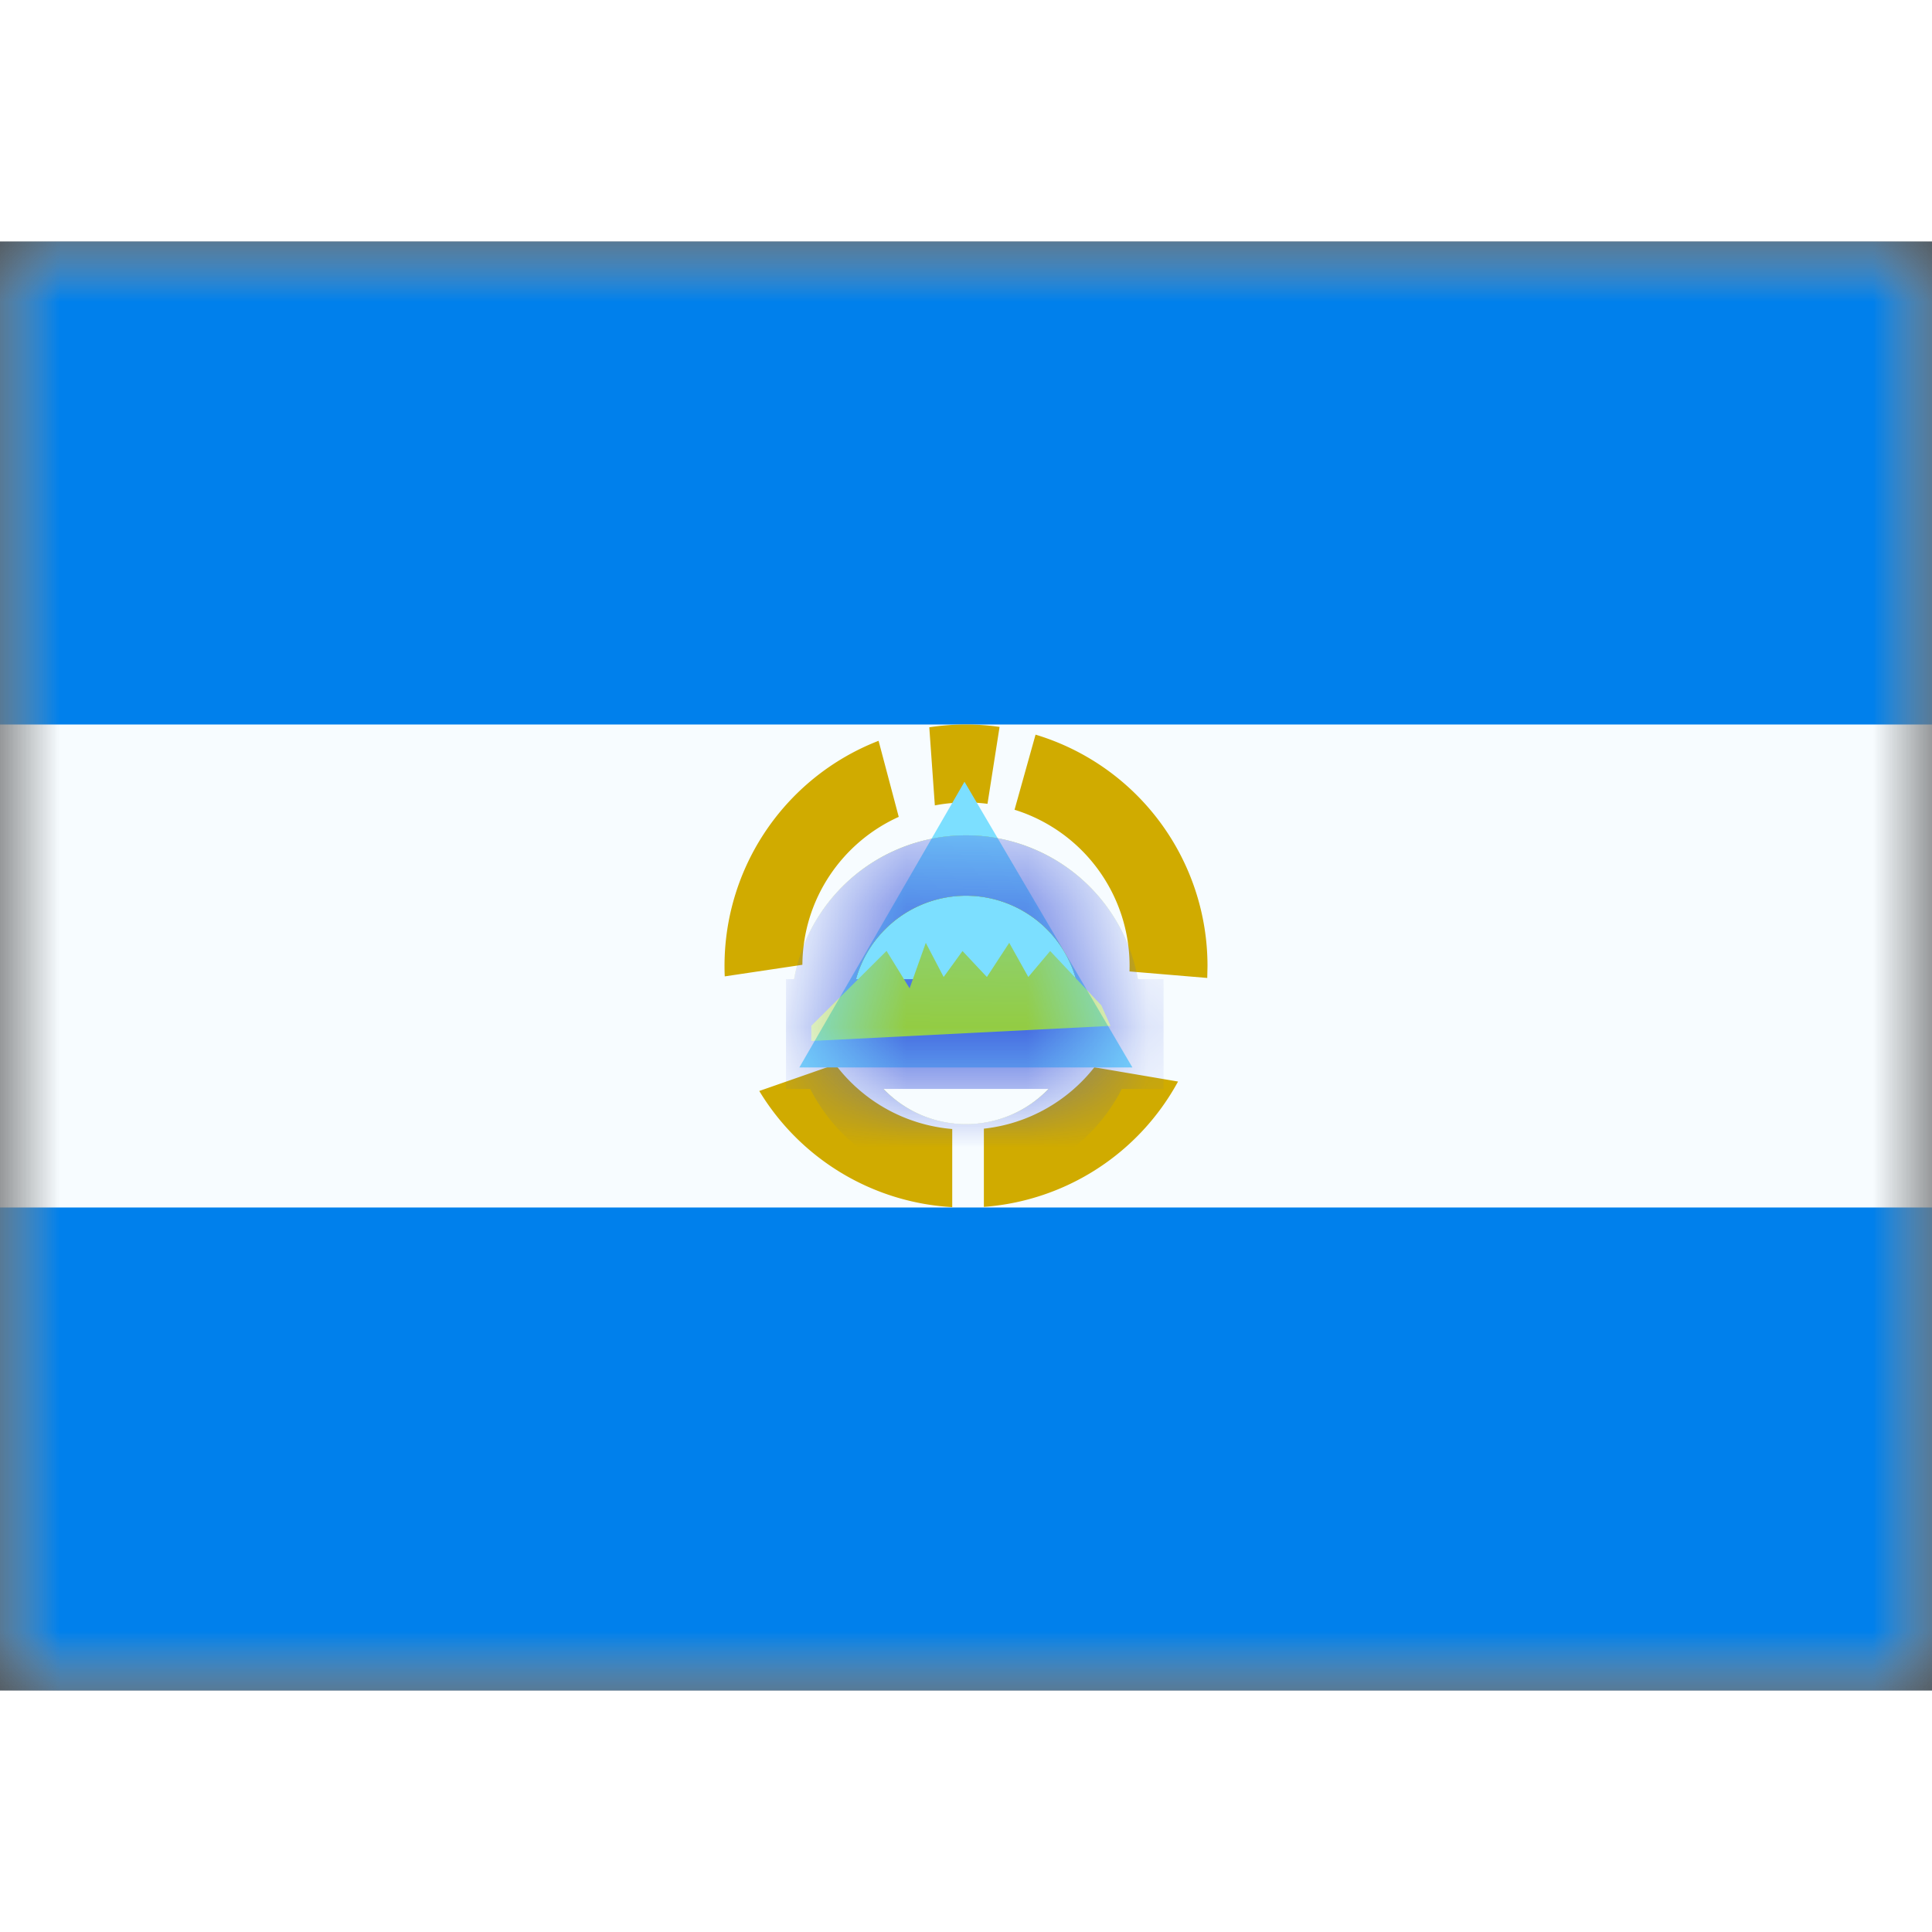 <svg fill="none" xmlns="http://www.w3.org/2000/svg" viewBox="0 0 16 12" height="1em" width="1em">
  <rect x="0" y="0" width="16" height="12" fill="#333333" stroke="none"/>
  <mask id="a" maskUnits="userSpaceOnUse" x="0" y="0" width="16" height="12">
    <path fill="#fff" d="M0 0h16v12H0z"/>
  </mask>
  <g mask="url(#a)">
    <path fill-rule="evenodd" clip-rule="evenodd" d="M0 0v12h16V0H0z" fill="#F7FCFF"/>
    <mask id="b" maskUnits="userSpaceOnUse" x="0" y="0" width="16" height="12">
      <path fill-rule="evenodd" clip-rule="evenodd" d="M0 0v12h16V0H0z" fill="#fff"/>
    </mask>
    <g mask="url(#b)">
      <path fill-rule="evenodd" clip-rule="evenodd" d="M0 0v4h16V0H0zm0 8v4h16V8H0z" fill="#0080EC"/>
      <path fill-rule="evenodd" clip-rule="evenodd" d="M8 4c.094 0 .187.007.278.02l-.1.637a1.368 1.368 0 0 0-.436.013l-.046-.647c.1-.015.2-.023.304-.023zm.576.084-.174.622a1.355 1.355 0 0 1 .952 1.339l.644.054L10 6a2 2 0 0 0-1.424-1.916zm1.18 2.873a2 2 0 0 1-1.608 1.038v-.648c.37-.04.696-.23.915-.508l.694.118zm-3.468.078a2 2 0 0 0 1.598.962V7.35a1.353 1.353 0 0 1-.968-.535l-.63.22zm-.286-.95a2 2 0 0 1 1.274-1.95l.167.63c-.468.211-.794.68-.798 1.225l-.643.096z" fill="#D0AB00"/>
      <path fill-rule="evenodd" clip-rule="evenodd" d="M7.987 4.475 6.62 6.84h2.758l-1.39-2.365z" fill="#7CDFFF"/>
      <mask id="c" maskUnits="userSpaceOnUse" x="6" y="4" width="4" height="3">
        <path fill-rule="evenodd" clip-rule="evenodd" d="M7.987 4.475 6.62 6.84h2.758l-1.39-2.365z" fill="#fff"/>
      </mask>
      <g mask="url(#c)">
        <path d="M8 7.56a1.195 1.195 0 1 0 0-2.392A1.195 1.195 0 0 0 8 7.56z" stroke="#E31D1C" stroke-width=".5"/>
        <path d="M8 7.56a1.195 1.195 0 1 0 0-2.392A1.195 1.195 0 0 0 8 7.56z" stroke="#FFD018" stroke-width=".5"/>
        <path d="M8 7.56a1.195 1.195 0 1 0 0-2.392A1.195 1.195 0 0 0 8 7.56z" stroke="#4EDD00" stroke-width=".5"/>
        <path d="M8 7.56a1.195 1.195 0 1 0 0-2.392A1.195 1.195 0 0 0 8 7.56z" stroke="#3D58DB" stroke-width=".5"/>
        <path fill="#3D58DB" d="M6.509 6.109h3.127v.909H6.509z"/>
        <path fill-rule="evenodd" clip-rule="evenodd" d="m6.719 6.495.623-.62.191.31.134-.377.148.283.156-.215.202.215.185-.283.158.283.181-.215.424.45.076.17-2.478.125v-.126z" fill="#97C923"/>
      </g>
    </g>
  </g>
</svg>
